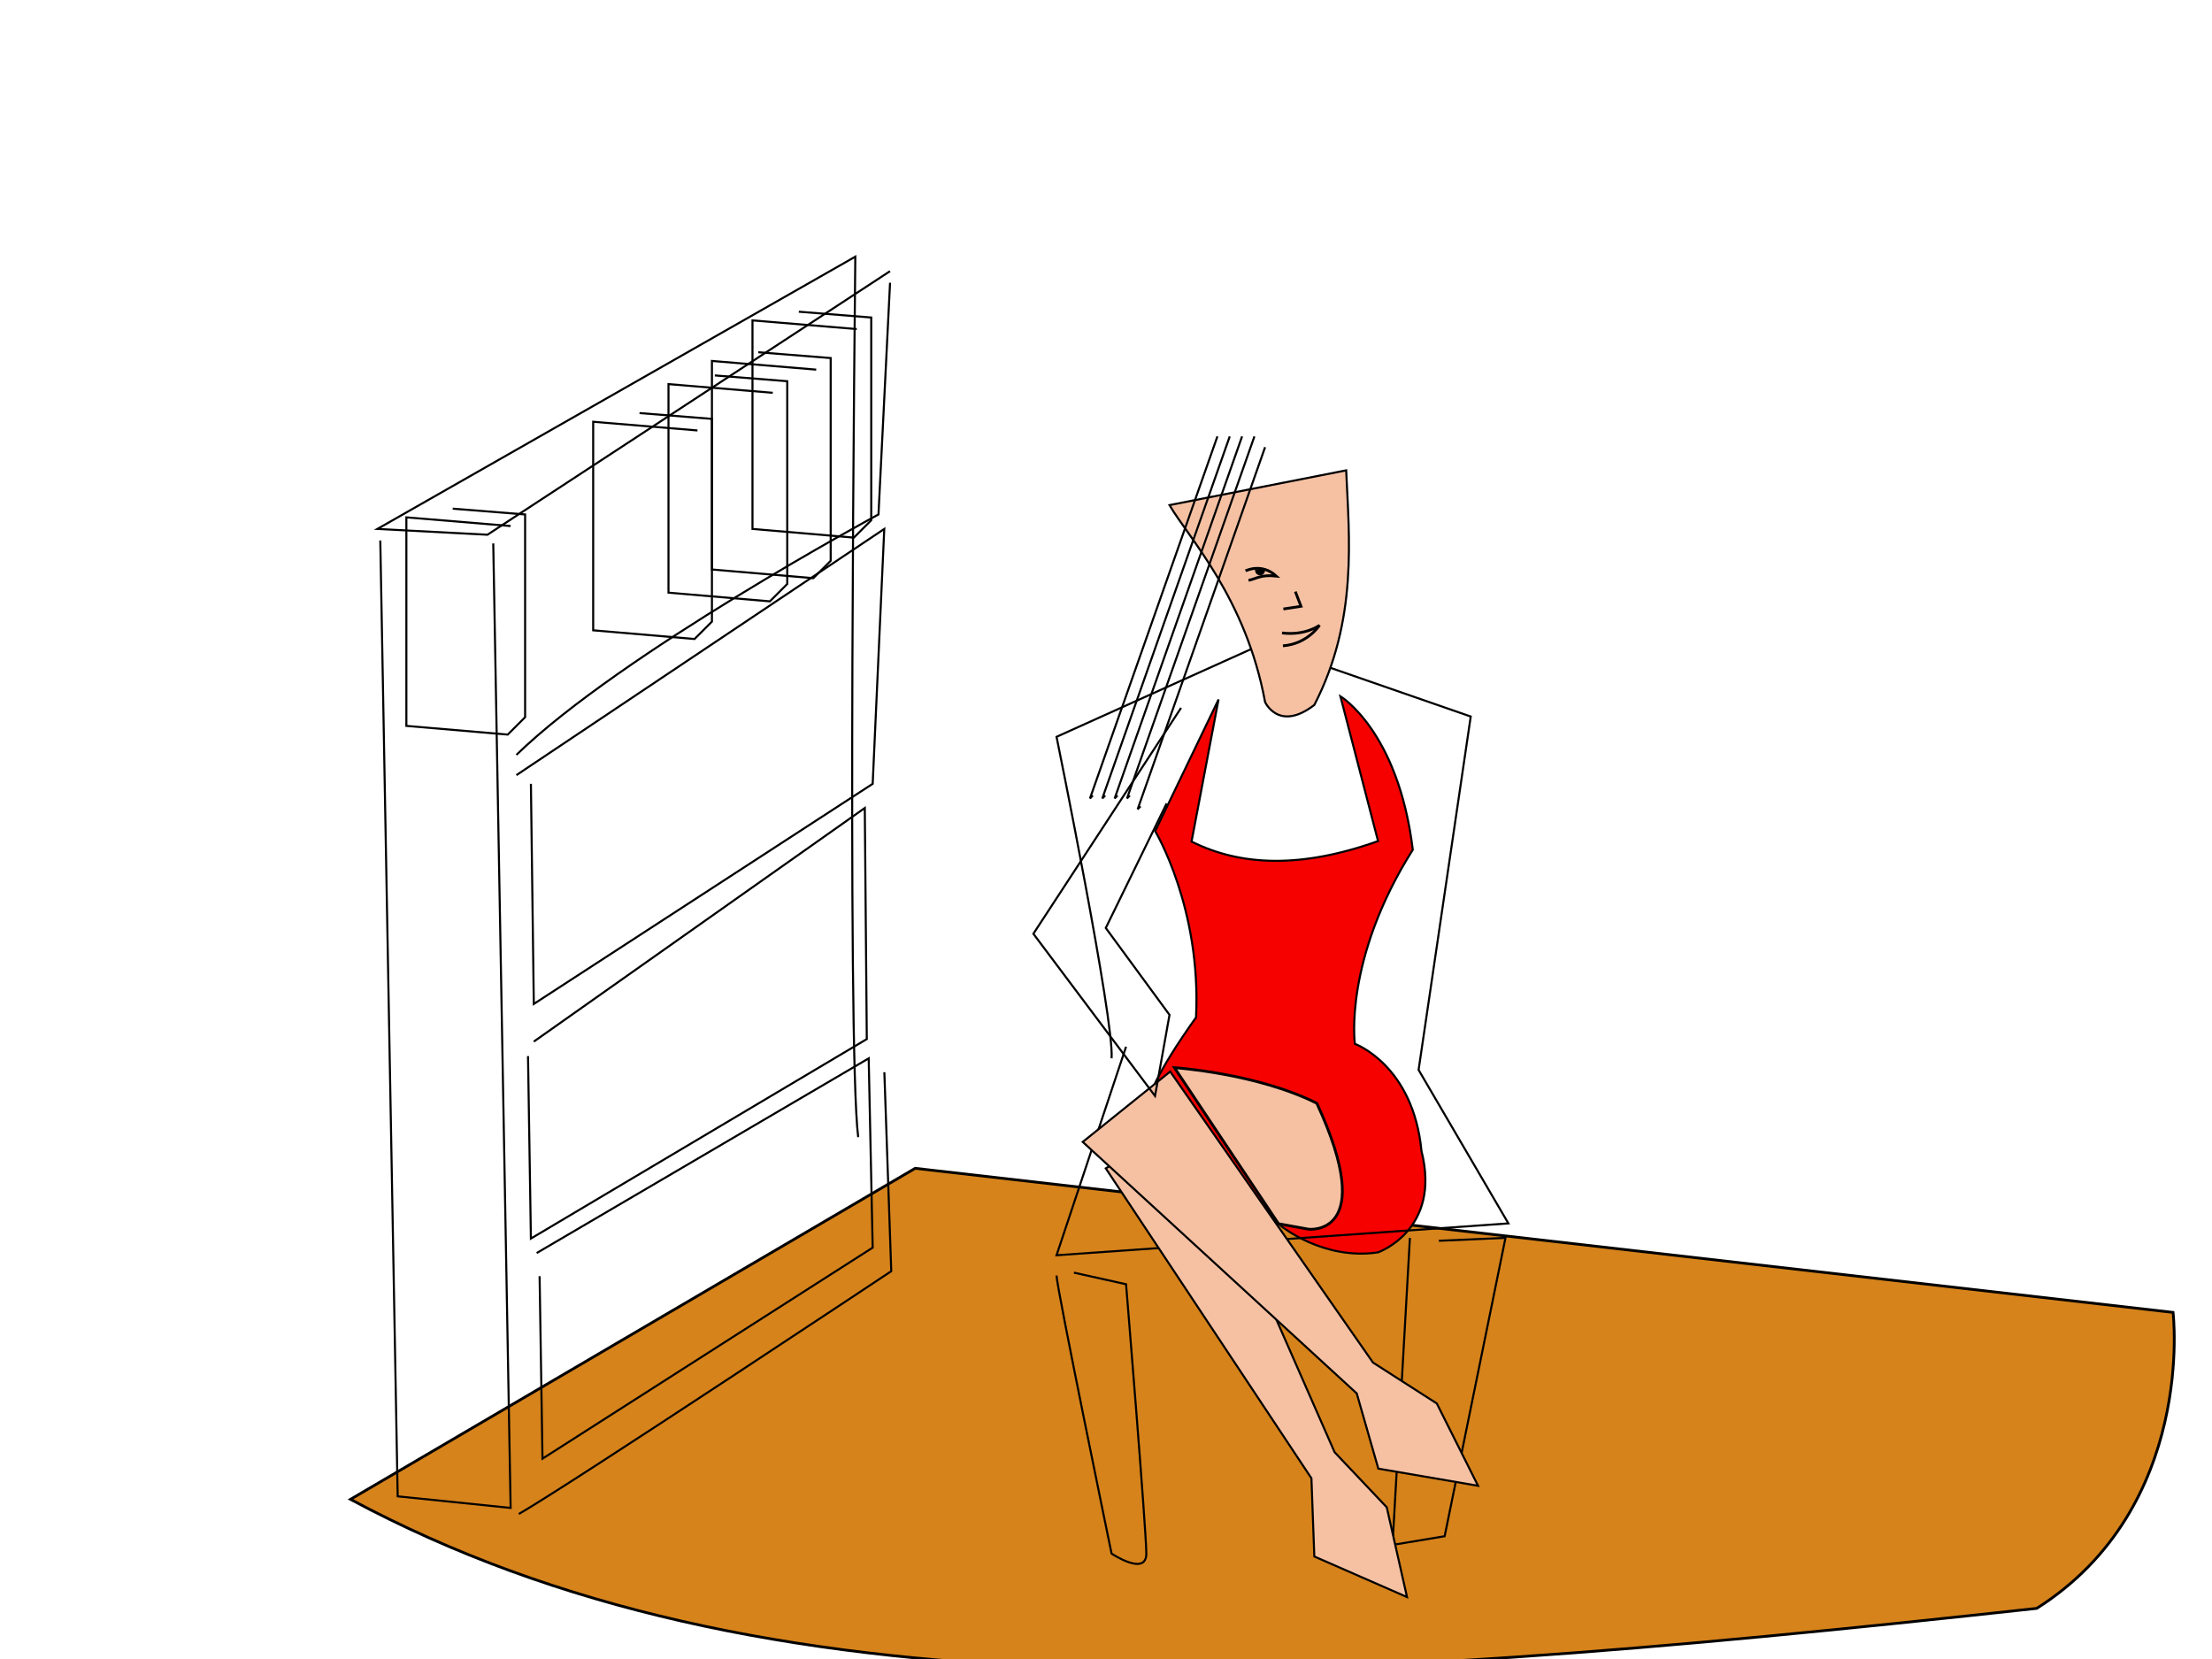 <?xml version="1.0" encoding="UTF-8" standalone="no"?>
<!-- Created with Inkscape (http://www.inkscape.org/) -->

<svg
   xmlns:dc="http://purl.org/dc/elements/1.1/"
   xmlns:cc="http://creativecommons.org/ns#"
   xmlns:rdf="http://www.w3.org/1999/02/22-rdf-syntax-ns#"
   xmlns:svg="http://www.w3.org/2000/svg"
   xmlns="http://www.w3.org/2000/svg"
   xmlns:sodipodi="http://sodipodi.sourceforge.net/DTD/sodipodi-0.dtd"
   xmlns:inkscape="http://www.inkscape.org/namespaces/inkscape"
   width="800"
   height="600"
   id="svg2"
   version="1.1"
   inkscape:version="0.48.4 r9939"
   sodipodi:docname="testsimple.svg">
  <defs
     id="defs4" />
  <sodipodi:namedview
     id="base"
     pagecolor="#ffffff"
     bordercolor="#666666"
     borderopacity="1.0"
     inkscape:pageopacity="0.0"
     inkscape:pageshadow="2"
     inkscape:zoom="1"
     inkscape:cx="475.61732"
     inkscape:cy="381.89501"
     inkscape:document-units="px"
     inkscape:current-layer="layer1"
     showgrid="false"
     inkscape:window-width="1600"
     inkscape:window-height="876"
     inkscape:window-x="0"
     inkscape:window-y="24"
     inkscape:window-maximized="1" />
  <g
     inkscape:label="Calque 1"
     inkscape:groupmode="layer"
     id="layer1"
     transform="translate(0,-452.362)">
    <path
       style="fill:#d6831b;fill-opacity:1;stroke:#000000;stroke-width:1px;stroke-linecap:butt;stroke-linejoin:miter;stroke-opacity:1"
       d="M 330.986,422.535 126.761,542.254 c 149.152,79.965 337.508,69.222 609.859,39.437 57.746,-36.62 49.296,-107.042 49.296,-107.042 z"
       id="path3185"
       inkscape:connector-curvature="0"
       transform="translate(0,452.362)"
       sodipodi:nodetypes="ccccc" />
    <path
       style="fill:#f60000;fill-opacity:1;stroke:#000000;stroke-width:0.744px;stroke-linecap:butt;stroke-linejoin:miter;stroke-opacity:1"
       d="m 415.652,849.093 c 0,0 2.054,-7.969 16.905,-28.761 1.98,-39.604 -14.778,-67.375 -14.778,-67.375 l 22.919,-47.621 -9.754,51.389 c 17.822,8.911 39.72,9.729 67.443,-0.172 l -13.618,-52.376 c 0,0 20.95,12.57 26.188,55.519 -25.14,39.806 -20.95,70.184 -20.95,70.184 0,0 21.109,7.639 24.093,38.758 7.265,28.649 -15.713,36.663 -15.713,36.663 -19.802,2.97 -35.049,-9.53 -35.049,-9.53 z"
       id="path3070"
       inkscape:connector-curvature="0"
       sodipodi:nodetypes="ccccccccccccc" />
    <path
       style="fill:none;stroke:#000000;stroke-width:0.744px;stroke-linecap:butt;stroke-linejoin:miter;stroke-opacity:1"
       d="M 187.636,999.921 C 207.538,988.399 322.334,912.106 322.334,912.106 L 319.838,840.142"
       id="path2987"
       inkscape:connector-curvature="0"
       sodipodi:nodetypes="ccc" />
    <path
       style="fill:none;stroke:#000000;stroke-width:0.744px;stroke-linecap:butt;stroke-linejoin:miter;stroke-opacity:1"
       d="m 310.38,863.638 c -4.19,-32.473 -1.048,-318.446 -1.048,-318.446 l -172.841,98.467 39.806,2.095 145.605,-95.324"
       id="path2989"
       inkscape:connector-curvature="0" />
    <path
       style="fill:none;stroke:#000000;stroke-width:0.744px;stroke-linecap:butt;stroke-linejoin:miter;stroke-opacity:1"
       d="m 178.392,648.896 6.285,348.824 -40.853,-4.19 -6.285,-345.682"
       id="path2991"
       inkscape:connector-curvature="0" />
    <path
       style="fill:none;stroke:#000000;stroke-width:0.744px;stroke-linecap:butt;stroke-linejoin:miter;stroke-opacity:1"
       d="M 186.773,725.365 C 224.483,688.702 317.713,638.421 317.713,638.421 l 4.19,-83.802"
       id="path2993"
       inkscape:connector-curvature="0" />
    <path
       style="fill:none;stroke:#000000;stroke-width:0.744px;stroke-linecap:butt;stroke-linejoin:miter;stroke-opacity:1"
       d="m 186.773,732.698 133.035,-89.039 -4.19,92.182 -122.56,79.612 -1.048,-79.612"
       id="path2995"
       inkscape:connector-curvature="0" />
    <path
       style="fill:none;stroke:#000000;stroke-width:0.744px;stroke-linecap:butt;stroke-linejoin:miter;stroke-opacity:1"
       d="m 193.058,829.07 119.708,-84.488 0.722,83.582 -121.477,72.138 -1.048,-65.994"
       id="path2997"
       inkscape:connector-curvature="0"
       sodipodi:nodetypes="ccccc" />
    <path
       style="fill:none;stroke:#000000;stroke-width:0.744px;stroke-linecap:butt;stroke-linejoin:miter;stroke-opacity:1"
       d="m 194.105,905.539 120.069,-70.404 1.444,68.45 -119.417,76.328 -1.048,-65.994"
       id="path3001"
       inkscape:connector-curvature="0"
       sodipodi:nodetypes="ccccc" />
    <path
       style="fill:none;stroke:#000000;stroke-width:0.744px;stroke-linecap:butt;stroke-linejoin:miter;stroke-opacity:1"
       d="m 163.727,636.326 26.188,2.095 0,73.326 -6.285,6.285 -36.663,-3.143 0,-75.421 37.711,3.143"
       id="path3003"
       inkscape:connector-curvature="0" />
    <path
       style="fill:none;stroke:#000000;stroke-width:0.744px;stroke-linecap:butt;stroke-linejoin:miter;stroke-opacity:1"
       d="m 288.906,565.095 26.188,2.095 0,73.326 -6.285,6.285 -36.663,-3.143 0,-75.421 37.711,3.143"
       id="path3003-0"
       inkscape:connector-curvature="0" />
    <path
       style="fill:none;stroke:#000000;stroke-width:0.744px;stroke-linecap:butt;stroke-linejoin:miter;stroke-opacity:1"
       d="m 274.241,579.76 26.188,2.095 0,73.326 -6.285,6.285 -36.663,-3.143 0,-75.421 37.711,3.143"
       id="path3003-2"
       inkscape:connector-curvature="0" />
    <path
       style="fill:none;stroke:#000000;stroke-width:0.744px;stroke-linecap:butt;stroke-linejoin:miter;stroke-opacity:1"
       d="m 231.292,601.758 26.188,2.095 0,73.326 -6.285,6.285 -36.663,-3.143 0,-75.421 37.711,3.143"
       id="path3003-6"
       inkscape:connector-curvature="0" />
    <path
       style="fill:none;stroke:#000000;stroke-width:0.744px;stroke-linecap:butt;stroke-linejoin:miter;stroke-opacity:1"
       d="m 258.528,588.14 26.188,2.095 0,73.326 -6.285,6.285 -36.663,-3.143 0,-75.421 37.711,3.143"
       id="path3003-65"
       inkscape:connector-curvature="0" />
    <path
       style="fill:none;stroke:#000000;stroke-width:0.744px;stroke-linecap:butt;stroke-linejoin:miter;stroke-opacity:1"
       d="m 402.016,835.116 c 1.048,-13.618 -19.903,-116.275 -19.903,-116.275 l 74.374,-33.521 75.421,26.188 -18.855,127.797 32.473,55.519 -163.413,11.523 25.14,-75.421"
       id="path3044"
       inkscape:connector-curvature="0" />
    <path
       style="fill:none;stroke:#000000;stroke-width:0.744px;stroke-linecap:butt;stroke-linejoin:miter;stroke-opacity:1"
       d="m 382.113,913.68 c 0,4.19 19.903,100.562 19.903,100.562 0,0 12.57,8.38 12.57,0 0,-8.38 -7.333,-97.419 -7.333,-97.419 l -18.855,-4.19"
       id="path3046"
       inkscape:connector-curvature="0" />
    <path
       style="fill:none;stroke:#000000;stroke-width:0.744px;stroke-linecap:butt;stroke-linejoin:miter;stroke-opacity:1"
       d="m 520.386,901.11 24.093,-1.048 -21.998,107.895 -18.855,3.143 6.285,-111.037"
       id="path3048"
       inkscape:connector-curvature="0" />
    <path
       style="fill:#f6c1a3;stroke:#000000;stroke-width:0.744px;stroke-linecap:butt;stroke-linejoin:miter;stroke-opacity:1;fill-opacity:1"
       d="m 399.921,874.922 74.374,112.085 1.048,28.283 33.521,14.665 -7.333,-32.473 -18.855,-19.903 -52.9,-120.465 z"
       id="path3050"
       inkscape:connector-curvature="0"
       sodipodi:nodetypes="cccccccc" />
    <path
       style="fill:#f6c1a3;stroke:#000000;stroke-width:0.744px;stroke-linecap:butt;stroke-linejoin:miter;stroke-opacity:1;fill-opacity:1"
       d="m 391.583,865.353 99.101,90.959 7.805,27.205 36.061,6.192 L 519.637,959.944 496.556,945.149 423.221,839.911 z"
       id="path3050-7"
       inkscape:connector-curvature="0"
       sodipodi:nodetypes="cccccccc" />
    <path
       style="fill:none;stroke:#000000;stroke-width:0.744px;stroke-linecap:butt;stroke-linejoin:miter;stroke-opacity:1"
       d="m 427.157,708.366 -53.424,81.707 43.996,58.661 5.238,-29.331 -23.045,-31.426 21.998,-45.043"
       id="path3072"
       inkscape:connector-curvature="0"
       sodipodi:nodetypes="cccccc" />
    <path
       style="fill:#f6c1a3;stroke:#000000;stroke-width:0.744px;stroke-linecap:butt;stroke-linejoin:miter;stroke-opacity:1;fill-opacity:1"
       d="m 486.865,622.47 c 1.048,24.093 4.319,54.156 -11.523,84.849 -12.871,9.901 -17.808,-1.048 -17.808,-1.048 -6.931,-37.624 -27.637,-59.35 -34.568,-71.231 z"
       id="path3074"
       inkscape:connector-curvature="0"
       sodipodi:nodetypes="ccccc" />
    <path
       style="fill:none;stroke:#000000;stroke-width:0.744px;stroke-linecap:butt;stroke-linejoin:miter;stroke-opacity:1"
       d="m 457.535,614.089 -46.091,130.94 1.048,-1.048"
       id="path3076"
       inkscape:connector-curvature="0" />
    <path
       style="fill:none;stroke:#000000;stroke-width:0.744px;stroke-linecap:butt;stroke-linejoin:miter;stroke-opacity:1"
       d="m 453.68,610.193 -46.091,130.94 1.048,-1.048"
       id="path3076-8"
       inkscape:connector-curvature="0" />
    <path
       style="fill:none;stroke:#000000;stroke-width:0.744px;stroke-linecap:butt;stroke-linejoin:miter;stroke-opacity:1"
       d="m 444.755,610.193 -46.091,130.94 1.048,-1.048"
       id="path3076-9"
       inkscape:connector-curvature="0" />
    <path
       style="fill:none;stroke:#000000;stroke-width:0.744px;stroke-linecap:butt;stroke-linejoin:miter;stroke-opacity:1"
       d="m 449.218,610.193 -46.091,130.94 1.048,-1.048"
       id="path3076-7"
       inkscape:connector-curvature="0" />
    <path
       style="fill:none;stroke:#000000;stroke-width:0.744px;stroke-linecap:butt;stroke-linejoin:miter;stroke-opacity:1"
       d="m 440.293,610.193 -46.091,130.94 1.048,-1.048"
       id="path3076-0"
       inkscape:connector-curvature="0" />
    <path
       style="fill:#f6c1a3;stroke:#000000;stroke-width:1px;stroke-linecap:butt;stroke-linejoin:miter;stroke-opacity:1;fill-opacity:1"
       d="m 473.267,444.554 c 0,0 25.388,2.902 2.97,-45.545 -21.782,-10.891 -51.485,-12.871 -51.485,-12.871 l 37.624,56.436 z"
       id="path4116"
       inkscape:connector-curvature="0"
       transform="translate(0,452.362)"
       sodipodi:nodetypes="ccccc" />
    <path
       style="fill:none;stroke:#000000;stroke-width:1px;stroke-linecap:butt;stroke-linejoin:miter;stroke-opacity:1"
       d="m 451.547,209.875 c 2.778,-0.463 4.234,-2.151 10.027,-1.541 -5.335,-4.878 -11.105,-1.874 -11.105,-1.874"
       id="path5019"
       inkscape:connector-curvature="0"
       transform="translate(0,452.362)"
       sodipodi:nodetypes="ccc" />
    <path
       sodipodi:type="arc"
       style="fill:#000000;fill-opacity:1;stroke:none"
       id="path5039"
       sodipodi:cx="472.48474"
       sodipodi:cy="204.64938"
       sodipodi:rx="1.1432927"
       sodipodi:ry="1.1432927"
       d="m 473.59,204.358 a 1.143,1.143 0 1 1 -2.24,0.149"
       transform="matrix(1.572,0,0,1.572,-287.029,336.918)"
       sodipodi:start="6.0257774"
       sodipodi:end="9.5490997"
       sodipodi:open="true" />
    <path
       style="fill:none;stroke:#000000;stroke-width:1px;stroke-linecap:butt;stroke-linejoin:miter;stroke-opacity:1"
       d="m 468.477,213.96 2.043,5.311 -6.373,0.98"
       id="path5041"
       inkscape:connector-curvature="0"
       transform="translate(0,452.362)" />
    <path
       style="fill:none;stroke:#000000;stroke-width:1px;stroke-linecap:butt;stroke-linejoin:miter;stroke-opacity:1"
       d="m 463.657,228.911 c 8.497,1.062 13.562,-2.778 13.562,-2.778 0,0 -4.33,6.781 -13.236,7.435"
       id="path5043"
       inkscape:connector-curvature="0"
       transform="translate(0,452.362)"
       sodipodi:nodetypes="ccc" />
  </g>
</svg>
